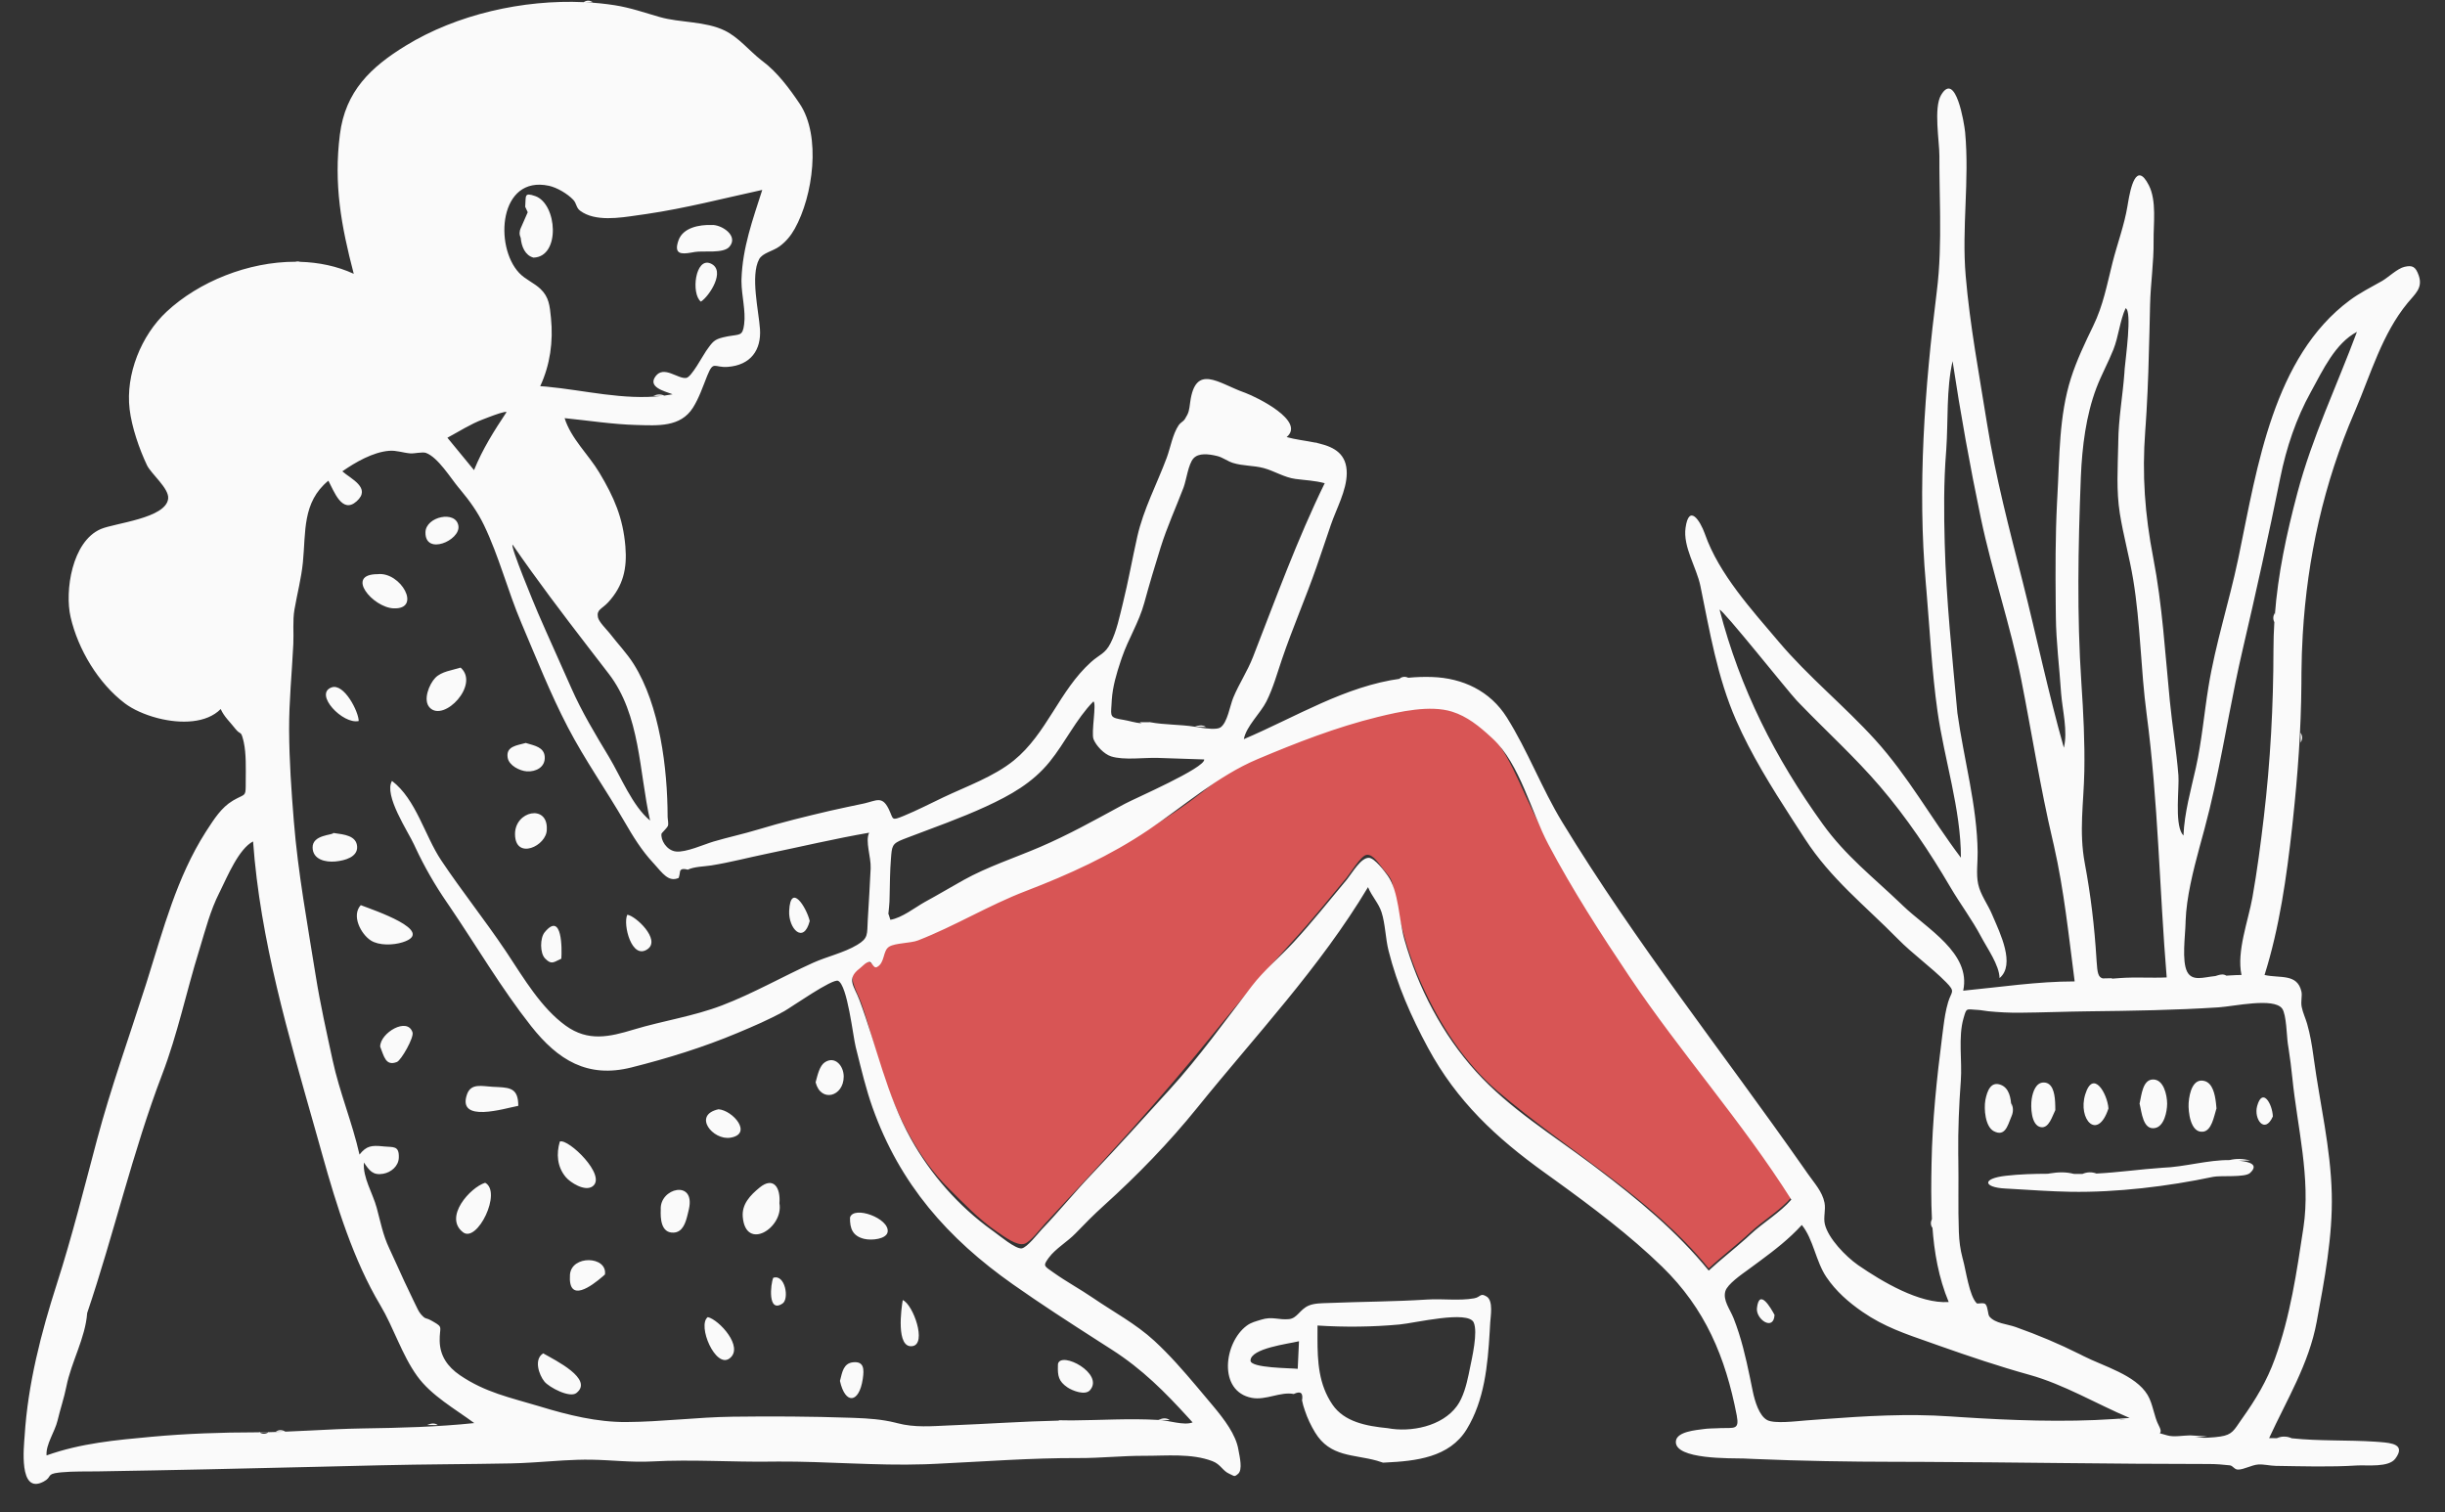 <?xml version="1.0" encoding="utf-8"?>
<svg viewBox="25.6 89.6 972.8 601.6" xmlns="http://www.w3.org/2000/svg" overflow="visible" width="972.8px" height="601.6px">
  <rect x="25.6" y="89.6" width="972.8" height="601.6" fill="#333333" stroke="none"/>
  <g id="Master/Doodles/Reading" stroke="none" stroke-width="1" fill="none" fill-rule="evenodd">
    <path d="M738.321,566.027 C733.804,571.251 727.134,575.128 722.016,579.904 C716.642,584.921 710.809,589.305 705.456,594.261 C681.842,565.4 649.494,547.703 621.471,523.754 C608.186,512.399 598.398,496.998 591.235,481.192 C587.563,473.089 584.85,464.749 582.727,456.117 C581.771,452.229 580.836,448.354 580.211,444.413 C579.454,439.64 579.258,439.233 576.038,435.508 C574.652,433.905 571.967,429.221 569.252,429.737 C566.967,430.172 562.788,437.127 561.344,438.845 C554.4,447.108 547.668,455.622 540.357,463.565 C529.172,475.719 518.989,487.679 508.604,500.561 C487.36,526.916 464.444,551.725 441.32,576.524 C439.605,578.363 435.606,583.756 433.142,584.481 C430.146,585.362 425.277,581.687 422.26,579.633 C414.977,574.675 409.237,568.538 403.011,562.393 C390.862,550.401 382.635,533.568 377.101,517.552 C373.788,507.965 371.634,498.027 368.215,488.473 C366.79,484.491 363.56,479.597 365.2,476.129 C365.688,475.095 368.796,472.348 369.892,472.138 C371.188,471.889 373.349,473.666 373.799,473.543 C378.099,472.366 375.713,467.865 378.271,465.443 C379.721,464.069 387.096,464.27 389.298,463.515 C397.349,460.753 404.572,455.485 412.183,452.34 C444.046,439.176 476.297,426.371 503.804,404.874 C510.938,399.3 515.678,395.111 524.19,391.508 C532.792,387.867 541.439,384.619 550.216,381.442 C557.96,378.639 565.746,376.011 573.746,374.002 C582.396,371.829 594.667,369.074 603.31,371.873 C620.283,377.368 625.764,391.353 632.523,406.106 C641.668,426.066 652.725,444.954 664.712,463.326 C687.772,498.674 715.818,530.393 738.321,566.027" id="Accent" style="fill: rgb(216, 85, 85);"/>
    <path d="M261.449,90.486 L258.456,90.487 L258.456,90.487 C262.452,90.689 266.384,91.088 270.213,91.686 C276.382,92.649 282.302,94.714 288.014,96.357 C296.312,98.744 306.246,97.949 314.081,101.827 C319.559,104.537 323.766,109.841 328.533,113.569 L329.065,113.977 C334.89,118.342 339.73,124.857 343.777,130.882 C352.432,143.766 349.05,167.678 341.806,180.611 C340.253,183.385 338.334,185.72 335.764,187.613 C333.088,189.583 329.009,190.196 327.63,192.751 C324.098,199.296 327.505,213.465 327.976,220.539 C328.525,228.753 324.372,234.923 315.058,235.578 C309.75,235.952 309.504,232.924 307.032,238.982 L306.918,239.264 C305.246,243.433 303.727,247.975 301.314,251.797 C296.339,259.674 287.227,258.905 278.927,258.692 C269.319,258.444 259.855,256.926 250.242,255.968 C252.781,264.103 259.731,270.417 264.071,277.664 C269.939,287.466 273.471,295.591 274.425,307.011 C275.157,315.785 273.577,322.714 267.573,329.244 C265.088,331.947 262.885,332.08 263.502,335.198 C263.865,337.032 266.936,340.015 268.198,341.587 L268.331,341.756 C271.41,345.772 274.985,349.458 277.695,353.747 C288.123,370.249 291.203,395.405 291.229,414.615 C291.23,415.496 291.7,417.369 291.311,418.28 C291.023,418.953 288.835,421.084 288.803,421.267 C288.375,423.737 290.783,427.971 294.562,428.39 C298.531,428.829 305.8,425.517 309.492,424.429 C315.4,422.687 321.422,421.401 327.317,419.612 C336.838,416.723 346.315,414.419 355.994,412.155 C360.368,411.133 364.766,410.281 369.154,409.325 L369.645,409.213 C374.307,408.104 376.56,406.303 379.054,411.219 L379.267,411.65 C381.181,415.633 380.073,416.299 385.252,414.175 C390.575,411.99 395.776,409.282 400.973,406.816 C410.139,402.468 421.055,398.592 428.962,392.173 C442.151,381.464 447.035,364.41 459.658,353.047 C463.173,349.883 465.27,349.827 467.492,345.444 C469.871,340.753 471.098,334.737 472.348,329.691 C474.539,320.855 476.098,311.988 478.085,303.16 C480.56,292.162 485.909,282.202 489.812,271.712 C491.333,267.625 492.121,262.43 494.574,258.757 C495.224,257.783 496.466,257.234 496.973,256.428 C498.718,253.661 498.7,252.901 499.152,249.572 C501.246,234.172 510.367,242.038 520.394,245.658 L520.973,245.867 C525.774,247.658 545.117,257.146 537.521,263.499 C540.866,264.469 544.939,264.897 548.769,265.677 C549.177,265.683 549.581,265.752 549.974,265.935 L550.547,266.071 C556.537,267.536 561.508,270.267 561.436,277.965 C561.372,284.75 557.314,292.008 555.136,298.359 C553.201,303.998 551.331,309.659 549.366,315.289 C545.061,327.622 539.838,339.586 535.637,351.957 C533.722,357.595 532.142,363.365 529.476,368.686 C527.125,373.38 521.432,378.554 520.494,383.687 C541.309,374.806 560.807,362.579 582.99,359.594 L582.363,359.611 C583.526,358.789 584.708,358.679 585.907,359.258 C589.031,358.958 592.211,358.848 595.457,358.962 C607.525,359.385 618.477,364.458 625.142,375.069 C633.498,388.369 638.996,403.26 647.163,416.683 C676.291,464.554 710.923,508.13 743.004,553.929 L744.926,556.68 C747.431,560.277 750.653,563.678 751.522,568.123 C752.089,571.023 750.989,573.924 751.669,576.71 C753.053,582.39 759.942,589.456 764.767,592.863 L765.043,593.056 C774.309,599.434 789.372,608.43 800.935,607.634 C796.925,597.996 795.16,587.848 794.441,577.558 L794.436,578.15 C793.654,576.957 793.713,575.778 794.262,574.604 C793.883,567.24 793.979,559.822 794.112,552.482 C794.42,535.517 796.193,518.684 798.34,501.891 L798.828,498.113 C799.265,494.784 799.732,491.62 800.707,488.333 C802.012,483.933 803.804,484.35 799.895,480.395 C793.879,474.305 786.723,469.294 780.658,463.128 C767.541,449.794 754.097,439.343 743.773,423.42 L738.545,415.358 C730.395,402.744 722.314,389.765 716.329,376.107 C708.847,359.034 705.856,340.801 702.142,322.72 C700.635,315.383 695.139,307.192 696.243,299.53 C697.625,289.943 702.04,296.758 703.901,301.952 L703.957,302.109 C709.535,318.016 722.596,332.253 733.414,345.046 C745.102,358.866 759.397,370.429 771.597,383.847 C784.882,398.461 793.982,415.256 805.796,430.856 C805.796,411.496 799.186,391.782 796.482,372.63 C794.222,356.615 793.435,340.553 792.072,324.472 L791.852,321.933 C788.437,283.475 791.388,243.884 796.181,205.701 C797.44,195.679 797.609,185.788 797.519,175.873 L797.485,172.896 L797.485,172.896 C797.391,165.856 797.209,158.798 797.236,151.664 C797.258,145.873 794.861,132.526 797.916,127.387 C803.709,117.642 807.112,138.639 807.466,142.174 L807.476,142.276 C809.245,161.392 806.072,180.295 807.693,199.329 C809.387,219.206 813.063,238.525 816.191,258.172 C819.58,279.445 825.097,300.238 830.379,321.103 C835.925,343.01 840.589,365.374 846.755,387.106 C848.371,380.47 846.215,372.361 845.668,365.525 L845.624,364.926 C844.966,354.97 843.681,345.012 843.57,335.03 L843.514,329.717 C843.386,316.411 843.37,302.952 844.027,289.724 L844.168,287.082 C845.055,271.474 844.787,255.119 849.574,240.082 C851.846,232.945 855.178,225.982 858.438,219.259 C862.46,210.969 863.882,202.931 866.109,194.114 C868.017,186.563 870.809,179.211 872.08,171.509 L872.298,170.197 C873.244,164.615 875.514,153.436 880.559,163.292 C883.743,169.51 882.367,178.728 882.456,185.408 C882.57,193.972 881.259,202.299 881.058,210.827 L880.813,221.524 C880.561,232.22 880.261,242.908 879.63,253.592 L879.628,253.592 C879.532,255.233 879.428,256.873 879.315,258.514 L879.138,260.975 C877.829,278.5 878.972,294.206 882.306,311.474 C885.955,330.376 887.023,349.319 888.914,368.452 C889.889,378.331 891.533,388.155 892.327,398.048 C892.723,402.983 890.834,416.602 893.752,421.283 C893.932,421.57 894.13,421.824 894.347,422.041 C894.71,412.967 897.31,403.885 899.281,395.043 C901.616,384.568 902.559,373.556 904.28,362.931 C907.067,345.717 912.475,329.278 916.053,312.257 L916.494,310.14 C923.683,275.375 930.174,231.615 960.464,209.109 C964.508,206.104 968.952,203.886 973.324,201.413 C975.799,200.013 979.476,196.391 982.308,195.759 C985.399,195.069 986.688,195.605 987.941,199.191 C989.688,204.19 986.493,206.525 983.51,210.156 C973.378,222.487 968.942,238.23 962.755,252.741 L962.403,253.561 C950.141,281.905 943.623,311.553 941.808,341.934 C941.505,346.996 941.333,352.077 941.287,357.175 L941.264,361.745 C941.125,379.99 939.834,397.66 937.883,415.847 L937.565,418.772 C935.41,438.322 932.512,458.805 926.602,477.517 C932.825,478.912 939.577,476.832 941.266,484.066 C941.681,485.843 940.931,487.944 941.39,490.257 C941.836,492.505 942.909,494.741 943.544,496.952 C944.762,501.198 945.448,505.392 946.05,509.729 L946.188,510.733 C948.655,528.881 952.891,546.142 953.342,564.543 C953.757,581.552 950.427,598.785 947.359,615.467 C944.268,632.269 935.403,646.592 928.424,661.787 C931.428,661.787 934.431,661.818 937.435,661.849 C948.427,663.028 959.678,662.459 970.775,663.212 L972.732,663.36 C977,663.714 982.917,664.242 978.623,669.97 C975.971,673.508 967.588,672.463 963.56,672.658 L963.328,672.671 C952.779,673.342 941.61,672.981 931.037,672.825 C928.811,672.793 926.351,672.131 924.101,672.28 C921.504,672.451 918.394,674.319 916.027,674.305 C914.568,674.296 914.045,672.757 912.787,672.616 C910.046,672.308 907.306,672.083 904.542,672.084 C865.967,672.092 827.88,671.377 789.462,671.231 L779.85,671.208 C761.246,671.188 742.363,670.887 723.728,670.086 L719.465,669.896 C714.612,669.74 691.74,670.415 692.387,663.032 C692.726,659.152 700.503,658.605 703.341,658.193 C705.181,657.926 707.082,657.929 708.94,657.858 L710.241,657.799 C715.478,657.598 717.747,658.681 716.602,652.745 C712.123,629.513 704.097,610.313 686.949,593.609 C674.202,581.191 659.089,569.823 644.514,559.289 L640.161,556.154 C620.877,542.304 605.233,527.738 593.784,506.545 C587.098,494.169 581.501,481.516 578.066,467.832 C576.83,462.909 576.801,457.31 575.286,452.564 C574.121,448.91 571.465,446.353 569.901,442.568 C550.715,474.614 525.286,501.425 501.97,530.319 C490.829,544.123 478.12,557.234 464.809,569.243 C460.859,572.807 457.173,576.528 453.486,580.363 C450.402,583.573 445.506,586.426 442.902,589.987 L442.617,590.38 C440.458,593.394 441.171,593.348 444.821,595.953 C449.847,599.538 455.386,602.517 460.491,606.013 C468.651,611.602 477.558,616.324 484.854,623.05 C490.952,628.67 496.454,634.979 501.822,641.341 L508.436,649.217 C512.655,654.287 517.319,660.355 518.321,666.346 L518.388,666.723 C518.844,669.202 520.06,674.374 518.239,675.964 C516.599,677.395 516.764,676.852 514.728,675.979 C512.06,674.835 511.275,672.21 508.016,670.959 C499.677,667.759 489.586,668.858 480.909,668.819 C472.229,668.78 463.477,669.755 454.801,669.719 C435.932,669.641 417.447,671.093 398.62,671.975 L395.767,672.103 L393.365,672.195 C374,672.823 354.436,671.005 335.128,671.107 L332.497,671.134 C316.963,671.364 301.015,670.203 285.052,671.066 C276.841,671.509 268.777,670.482 260.771,670.367 C253.526,670.262 246.146,670.911 238.788,671.389 L237.19,671.488 L237.19,671.488 C234.437,671.658 231.688,671.792 228.952,671.845 C211.6,672.18 194.46,672.178 177.002,672.595 L151.993,673.194 C122.839,673.89 93.751,674.554 64.527,675.017 C59.873,675.09 54.809,674.949 50.144,675.38 L49.066,675.491 C43.818,676.09 46.532,677.207 42.925,679.1 C32.827,684.397 35.159,664.761 35.401,660.899 C36.699,640.203 41.953,619.905 48.267,600.257 C54.257,581.622 59.12,562.118 64.193,543.08 C69.746,522.243 76.981,502.259 83.551,481.627 L84.243,479.437 C90.554,459.339 95.988,438.626 107.365,420.75 L107.991,419.778 C110.776,415.51 113.654,410.917 118.134,408.226 L118.628,407.935 C122.852,405.503 123.322,406.598 123.364,402.476 L123.373,400.17 C123.405,395.369 123.571,389.446 122.598,384.945 L122.457,384.333 L122.457,384.333 L122.322,383.8 C121.38,380.156 121.412,382.279 119.179,379.493 L119.023,379.296 C116.991,376.677 114.865,374.887 113.407,371.707 C107.771,377.421 97.564,377.642 88.614,375.391 L88.19,375.282 C83.082,373.947 78.418,371.815 75.297,369.457 C64.706,361.453 56.639,347.95 53.683,335.09 C51.309,324.763 54.222,305.078 65.652,300.112 C71.224,297.691 91.69,295.861 92.509,287.971 C92.931,283.898 85.728,278.171 84.066,274.669 C80.986,268.181 78.028,259.551 77.172,252.439 C75.5,238.557 81.802,223.034 91.841,213.657 C104.703,201.643 124.386,193.714 143.159,193.741 C143.762,193.576 144.368,193.566 144.978,193.769 C152.451,193.987 159.739,195.495 166.349,198.541 C161.343,179.418 158.321,162.921 160.842,143.029 C163.014,125.892 173.125,116.304 187.038,107.768 C207.261,95.359 233.682,89.348 257.846,90.456 L257.8,90.487 C259.017,89.651 260.233,89.672 261.449,90.486 Z M617.096,605.458 C619.833,607.146 618.651,613.388 618.513,615.877 L618.309,619.495 C617.524,632.823 616.215,646.755 609.147,658.289 C602.272,669.51 588.913,670.914 576.798,671.498 L575.854,671.542 L575.854,671.542 C575.037,671.243 574.217,670.985 573.396,670.756 C564.16,668.182 554.813,669.383 548.83,659.519 C547.177,656.794 545.785,653.864 544.785,650.837 C544.296,649.511 543.916,648.153 543.646,646.762 C544.155,643.768 543.058,642.924 540.356,644.229 C535.053,643.198 529.238,646.838 523.652,645.765 C510.104,643.163 512.565,623.756 521.657,617.038 C523.453,615.71 525.247,615.341 527.303,614.685 C531.835,613.241 534.288,614.854 538.433,614.444 C541.783,614.113 542.704,610.6 546.304,609.053 C548.53,608.098 551.573,608.114 553.991,608.033 L554.411,608.017 C567.379,607.484 580.388,607.489 593.439,606.644 C599.526,606.25 606.098,607.214 612.061,606.174 C614.853,605.686 614.452,603.828 617.096,605.458 Z M126.292,424.383 C120.651,427.272 116.131,438.177 113.187,444.149 L112.86,444.804 C109.275,451.89 107.326,459.548 105.03,467.091 L104.728,468.075 C99.72,484.264 96.254,501.05 90.122,517.085 C78.402,547.737 70.869,580.765 60.285,612.015 C59.571,621.954 53.972,631.421 52.023,641.193 C51.111,645.769 49.564,650.267 48.492,654.816 C47.464,659.18 43.75,664.348 44.126,668.666 C57.834,663.782 71.719,662.554 86.046,661.237 C99.625,659.988 113.97,659.491 127.435,659.485 C141.156,659.478 155.827,658.138 169.955,657.93 C184.73,657.713 199.728,657.33 214.289,655.798 C206.675,650.159 197.148,644.863 191.526,637.017 C185.414,628.488 182.24,617.802 176.862,608.802 C166.274,591.081 159.469,569.174 153.874,549.189 L152.57,544.529 L151.088,539.271 C140.357,501.321 129.148,463.836 126.292,424.383 Z M937.435,661.848 L931.498,661.786 L931.498,661.786 C933.486,660.957 935.465,660.994 937.435,661.848 Z M908.394,490.387 L910.251,490.372 L908.362,490.39 C891.154,491.514 873.833,491.777 856.633,491.972 C847.462,492.076 838.24,492.46 829.16,492.531 C824.99,492.564 820.913,492.357 816.728,491.951 C815.328,491.816 813.961,491.494 812.551,491.416 L812.062,491.386 C807.747,491.106 808.042,490.599 806.838,494.724 C804.652,502.214 806.334,511.743 805.76,519.517 C805.043,529.212 804.634,539.036 804.737,548.766 L804.767,550.85 C804.943,560.47 804.615,570.068 804.974,579.709 C805.115,583.452 805.507,586.547 806.423,590.061 L806.613,590.77 C807.804,595.081 809.114,605.153 812.08,608.136 C812.417,608.476 814.938,607.684 815.607,608.53 C816.638,609.833 816.449,612.59 817.157,613.432 C819.448,616.158 824.183,616.374 827.618,617.599 C836.547,620.783 844.777,624.225 853.171,628.432 L854.572,629.141 C862.509,633.19 875.306,636.636 880.078,644.624 C882.266,648.286 882.561,653.115 884.573,656.893 C886.864,661.197 882.28,658.947 887.893,660.693 C890.421,661.479 894.449,660.693 897.04,660.693 L903.807,661.102 L903.807,661.102 C902.008,661.184 900.188,661.607 898.418,661.202 C901.562,662.012 906.563,661.511 908.995,661.157 C913.869,660.446 914.488,658.541 917.47,654.301 L917.677,654.009 C923.121,646.354 927.541,639.023 930.744,630.156 C936.874,613.185 939.377,595.823 942.068,578.07 C945.059,558.344 939.597,537.897 937.643,518.305 C937.258,514.452 936.752,510.629 936.168,506.806 L935.87,504.895 C935.445,502.228 935.334,493.155 933.579,490.846 C930.213,486.417 914.582,489.975 908.394,490.387 Z M582.426,616.577 C571.677,617.569 560.562,617.686 549.806,616.985 L549.794,622.045 C549.798,631.364 550.235,640.374 555.77,648.474 C560.483,655.371 569.333,656.999 577.705,657.824 C586.913,659.575 599.412,657.113 605.299,648.995 C607.756,645.609 609.058,640.647 609.947,636.4 L610.364,634.347 C611.314,629.725 613.672,619.662 611.949,615.783 C609.744,610.817 588.587,616.007 582.426,616.577 Z M180.447,268.957 C173.995,269.462 166.961,273.542 161.805,277.129 C165.137,280.099 173.472,283.709 167.485,289.059 C161.675,294.253 158.466,284.936 156.249,280.854 C145.809,289.427 147.318,301.248 146.112,313.361 C145.482,319.685 143.825,325.913 142.756,332.142 C141.986,336.625 142.526,341.262 142.306,345.839 C141.745,357.47 140.576,368.603 140.629,380.071 C140.693,392.329 141.528,404.167 142.509,416.336 C144.16,436.824 147.943,457.319 151.187,477.644 C153.012,489.069 155.51,500.169 157.935,511.409 C160.687,524.166 165.778,536.249 168.633,548.973 C171.416,545.435 173.538,545.265 177.835,545.686 L178.435,545.747 C182.054,546.124 184.485,545.263 184.273,550.286 C184.136,553.544 181.262,556.032 178.082,556.601 C173.935,557.342 172.526,555.273 170.389,552.132 C169.889,558.08 173.889,564.299 175.471,570.108 C176.968,575.613 177.96,581.009 180.476,586.278 C182.58,590.683 184.425,595.038 186.474,599.398 L187.517,601.579 C188.375,603.335 189.191,605.112 190.034,606.877 L190.888,608.636 C191.473,609.819 192.162,611.449 193.035,612.446 C195.083,614.783 194.757,613.651 197.154,614.982 L198.064,615.493 C202.135,617.818 200.423,617.54 200.537,623.15 C200.656,629.059 203.686,633.4 208.545,636.721 C218.63,643.615 228.58,645.641 239.98,649.06 L240.742,649.29 C251.662,652.608 263.164,655.455 274.727,655.39 C288.889,655.311 302.863,653.454 317.025,653.266 C332.649,653.059 348.423,653.144 364.015,653.684 L365.756,653.747 C371.236,653.958 376.422,654.304 381.76,655.616 L382.604,655.832 C389.565,657.674 396.306,657.029 403.452,656.723 L404.193,656.693 C418.342,656.142 432.927,655.105 447.022,654.813 C446.94,654.77 446.86,654.723 446.779,654.673 L452.034,654.742 L452.034,654.742 C463.286,654.662 475.158,653.877 486.452,654.555 C490.256,654.594 496.698,656.934 500.101,655.525 L498.629,653.901 C489.094,643.424 480.114,634.373 467.966,626.588 L462.29,622.95 C450.946,615.675 439.665,608.381 428.632,600.616 C402.691,582.358 383.611,560.705 372.775,530.299 C370.159,522.958 368.353,515.282 366.453,507.719 L366.071,506.208 C364.971,501.873 362.781,481.593 359.062,479.842 C356.859,478.804 340.279,490.457 337.652,491.909 C331.51,495.306 325.345,497.94 318.995,500.598 C305.346,506.313 291.275,510.672 276.801,514.311 C259.448,518.674 247.628,511.455 236.878,497.816 C225.118,482.894 215.274,466.127 204.587,450.378 L203.396,448.633 C198.566,441.594 194.526,434.565 190.917,426.87 L190.379,425.711 C187.928,420.377 178.207,405.986 181.566,400.303 C191.149,407.599 194.597,422.106 201.125,431.875 C209.261,444.05 218.43,455.529 226.608,467.693 L227.451,468.955 C234.063,478.924 240.916,490.616 250.661,497.669 C259.598,504.136 268.088,502.148 277.706,499.241 C289.363,495.719 301.446,493.983 312.87,489.614 C325.233,484.887 336.93,478.181 348.992,472.713 C354.615,470.163 361.348,468.714 366.647,465.535 C371.131,462.846 370.556,461.404 370.851,455.833 L370.868,455.52 C371.26,448.717 371.711,441.909 372.012,435.1 C372.214,430.525 369.74,424.322 371.419,420.907 C357.725,423.281 344.341,426.461 330.743,429.274 C323.298,430.814 316.119,432.718 308.598,433.928 C305.731,434.389 301.812,434.376 299.245,435.625 C297.197,435.037 296.153,435.411 296.113,436.746 C296.015,437.471 295.86,438.186 295.647,438.889 C291.601,440.729 289.186,436.992 285.757,433.201 L285.364,432.772 C280.87,427.922 277.505,422.46 274.208,416.761 C266.836,404.019 258.339,392.035 251.517,378.934 C244.564,365.579 238.917,351.28 233.022,337.424 C227.614,324.712 224.151,310.964 218.175,298.553 C215.635,293.276 212.448,288.87 208.741,284.42 L208.181,283.752 C204.924,279.89 199.913,271.559 195.049,269.785 C193.763,269.316 190.395,270.104 188.934,270 C186.022,269.792 183.427,268.723 180.447,268.957 Z M199.831,656.608 L195.589,656.56 L195.589,656.56 L195.96,656.404 C197.257,655.888 198.552,655.694 199.831,656.608 Z M742.495,576.98 C737.471,582.497 731.738,586.933 725.841,591.295 L721.212,594.702 C718.48,596.686 712.914,600.525 712.085,603.29 C710.986,606.957 713.93,610.465 715.386,614.176 C718.398,621.852 720.166,629.525 721.8,637.399 L722.96,643.06 C723.771,647.02 725.522,652.973 728.775,654.632 C731.737,656.141 740.315,655.044 744.001,654.764 L750.98,654.237 C767.817,652.986 784.465,651.975 801.466,653.142 L805.466,653.409 C825.547,654.716 846.748,655.529 866.699,654.191 L868.63,654.054 C870.067,653.957 871.504,653.86 872.938,653.767 C859.715,648.183 846.846,640.433 833.044,636.599 C820.906,633.228 809.087,629.242 797.38,625.108 L793.36,623.687 C783.892,620.359 775.284,617.529 766.63,611.549 C761.068,607.705 756.127,603.383 752.305,597.766 C748.05,591.512 747.103,582.612 742.495,576.98 Z M490.991,654.601 L486.452,654.554 L486.452,654.554 L486.832,654.395 C488.226,653.84 489.615,653.615 490.991,654.601 Z M868.633,654.055 C869.518,654.468 870.376,654.609 871.205,654.478 C870.527,654.527 869.714,654.383 868.633,654.055 Z M541.932,634.216 L542.434,623.225 L542.434,623.225 L542.151,623.3 C538.305,624.255 523.145,626.058 523.148,630.941 C523.15,633.948 539.108,633.889 541.932,634.216 Z M573.746,374.87 C557.379,378.883 541.39,385.115 525.887,391.66 C510.162,398.298 496.746,410.222 482.538,419.802 C467.297,430.08 450.799,437.567 433.723,444.121 C418.855,449.828 405.628,458.021 390.839,463.765 C387.892,464.91 381.878,464.742 379.406,466.235 C376.742,467.842 377.791,472.588 374.557,474.339 C373.098,475.129 372.612,472.265 371.492,472.312 C370.191,472.366 368.998,473.82 367.751,474.838 L367.553,474.995 C362.178,479.142 365.471,481.907 367.599,487.613 C374.536,506.205 378.264,525.121 388.004,542.673 C395.866,556.837 407.057,569.557 420.233,579.054 L420.967,579.579 C423.02,581.033 429.711,586.665 432.12,586.29 C434.235,585.962 438.483,580.473 440.082,578.747 L440.2,578.622 C446.995,571.516 453.206,563.872 459.997,556.755 C470.491,545.756 480.593,534.462 490.777,523.313 C502.599,510.37 513.062,495.705 523.71,481.876 C528.608,475.514 534.913,470.332 540.357,464.433 C547.678,456.501 554.4,447.974 561.345,439.713 L561.621,439.373 C563.744,436.68 567.104,430.821 570.23,430.893 C572.518,430.946 576.552,436.333 577.749,438.021 C582.197,444.296 582.177,455.628 584.389,463.461 C589.787,482.561 599.52,501.216 612.869,515.955 C626.143,530.612 643.147,541.035 658.847,552.816 L661.013,554.447 C677.222,566.697 692.542,579.343 705.456,595.129 C710.274,590.668 715.48,586.67 720.391,582.259 L722.016,580.772 C727.135,575.995 733.805,572.119 738.321,566.895 C718.754,535.91 694.26,508.499 673.856,478.067 C662.431,461.027 651.311,443.769 641.694,425.631 C634.699,412.437 630.351,393.612 619.547,383.525 L618.678,382.718 C614.165,378.562 609.312,374.61 603.31,372.74 C594.567,370.016 582.529,372.716 573.746,374.87 Z M802.479,233.285 C799.935,244.541 800.765,256.871 799.972,268.41 L799.89,269.524 C798.938,281.637 799.03,293.527 799.347,305.711 C799.934,328.342 802.346,350.7 804.397,373.278 C806.932,391.598 812.248,410.155 812.452,428.696 C812.497,432.775 811.806,437.305 812.656,441.327 C813.564,445.621 816.517,449.417 818.222,453.498 L818.513,454.183 C821.38,460.872 827.556,473.441 821.172,478.743 C821.038,473.534 816.271,466.919 813.87,462.364 C810.251,455.501 805.496,449.226 801.573,442.533 C793.361,428.524 784.159,414.815 773.576,402.465 C763.716,390.958 752.418,380.694 741.888,369.798 L740.457,368.309 C737.173,364.867 710.827,331.74 709.78,332.203 C717.952,363.717 731.844,391.137 750.855,417.523 C759.943,430.134 770.805,438.541 781.859,449.11 L782.71,449.928 C792.159,459.054 809.968,468.812 806.701,483.765 C821.472,482.345 836.146,480.076 851.051,480.076 C848.685,461.861 846.853,443.925 842.791,426.009 L842.347,424.09 C837.379,403.021 834.014,381.322 829.81,360.066 C825.52,338.366 818.243,317.358 813.716,295.699 C809.381,274.959 805.657,254.256 802.479,233.285 Z M871.319,212.223 C869.054,217.161 868.526,223.48 866.469,228.661 C864.414,233.837 861.665,238.768 859.693,243.98 C855.533,254.973 854.027,267.375 853.525,279.101 L853.487,280.051 C852.446,307.203 851.908,334.294 853.733,361.446 C854.515,373.084 855.115,384.742 854.901,396.403 C854.666,409.234 852.701,420.371 855.087,433.097 C857.449,445.699 858.933,458.249 859.72,471.035 L859.785,472.062 C860.086,476.647 860.391,478.364 862.204,478.879 L866.103,478.794 C865.946,478.87 865.789,478.939 865.632,479.002 L866.787,478.918 C867.47,478.865 868.223,478.804 869.056,478.743 C875.237,478.287 881.479,478.774 887.669,478.491 C884.775,443.515 884.302,408.467 879.679,373.625 C877.32,355.85 877.257,337.818 874.327,320.109 C872.871,311.312 870.428,302.692 869.024,293.885 C867.573,284.779 868.207,275.614 868.385,266.438 L868.403,265.38 C868.481,256.231 870.16,247.199 870.834,238.082 L870.959,236.232 C871.257,232.555 874.007,213.253 871.319,212.223 Z M963.364,221.632 C954.703,226.21 949.839,236.815 945.278,245.093 L945.029,245.543 C939.171,256.088 935.269,267.764 932.877,279.602 C928.262,302.439 923.2,325.345 917.875,348.144 C915.83,356.898 914.096,365.681 912.403,374.463 L910.712,383.248 L910.712,383.248 L909.83,387.782 C907.756,398.361 905.543,408.913 902.718,419.385 L900.766,426.552 C898.178,436.117 895.532,446.678 895.199,455.941 L895.174,456.834 C895.077,461.732 893.601,471.99 895.821,476.244 C897.859,480.15 902.318,478.416 906.786,477.967 L907.039,477.943 L908.033,477.631 C909.159,477.292 910.284,477.081 911.406,477.783 L913.41,477.662 C914.746,477.583 916.083,477.518 917.43,477.518 C915.42,468.133 920.119,455.989 921.785,446.621 C923.649,436.142 925.068,425.306 926.311,414.743 C928.931,392.494 930.118,370.515 930.152,348.103 C930.157,344.4 930.277,340.752 930.499,337.144 C929.891,335.91 929.967,334.682 930.691,333.464 L930.681,334.493 C931.935,317.94 935.308,302.164 939.662,285.75 C945.6,263.36 955.324,243.225 963.364,221.632 Z M460.64,368.673 C453.73,375.728 449.385,385.105 443.207,392.716 C436.38,401.128 427.558,406.04 417.835,410.51 C407.73,415.156 397.291,418.816 386.95,422.758 L385.012,423.501 C380.384,425.285 380.476,426.306 380.073,431.38 C379.69,436.198 379.668,441.075 379.557,445.92 L379.507,447.862 L379.488,448.489 L379.488,448.489 L379.332,450.483 C379.25,451.47 379.157,452.447 379.034,453.429 L379.127,453.264 L379.847,455.556 L379.847,455.556 C384.337,454.866 389.658,450.675 393.468,448.525 L393.821,448.33 C398.879,445.583 403.943,442.553 408.89,439.792 C418.44,434.46 429.282,430.947 439.479,426.567 C450.607,421.786 460.881,416.06 471.485,410.305 L473.162,409.397 C477.075,407.281 505.197,395.091 504.725,391.761 L486.202,391.145 L486.202,391.145 C480.909,390.969 472.711,392.165 467.642,390.529 C464.866,389.632 461.749,386.331 460.701,383.746 C459.664,381.188 461.995,369.423 460.64,368.673 Z M229.567,306.335 C228.378,306.468 238.304,330.352 239.652,333.484 L239.69,333.573 C243.999,343.524 248.523,353.378 252.889,363.304 C257.119,372.923 262.485,381.772 267.891,390.758 C272.515,398.443 277.271,410.369 284.246,416.061 C279.842,396.523 280.422,374.058 267.79,357.653 L259.546,346.951 C249.279,333.605 239.185,320.311 229.567,306.335 Z M940.928,381.116 C941.778,382.429 941.744,383.743 940.957,385.063 L940.928,381.116 L940.928,381.116 Z M500.457,271.972 C498.362,274.286 497.627,280.631 496.487,283.62 C493.451,291.583 489.924,299.268 487.381,307.414 C485.086,314.761 482.906,322.03 480.886,329.444 C478.752,337.271 474.546,343.722 471.984,351.199 L471.5,352.624 C469.819,357.623 468.315,362.727 467.949,368.018 L467.833,370.046 C467.53,374.758 467.215,375.146 472.681,376.02 C474.67,376.337 477.398,377.23 479.83,377.398 C479.579,377.297 479.329,377.151 479.079,376.955 L483.141,376.938 L483.141,376.938 C488.999,378.051 495.114,377.797 500.988,378.746 L502.732,379.032 C505.464,379.465 509.71,380.007 511.167,379.039 C513.969,377.176 514.965,370.343 516.29,367.161 C518.62,361.564 521.917,356.682 524.139,350.983 C533.219,327.705 541.686,304.334 552.668,281.851 C548.459,280.757 545.227,280.714 540.985,280.149 C536.566,279.56 532.56,276.947 528.344,275.824 C524.337,274.757 520.139,275.029 516.169,273.788 C513.982,273.105 512.105,271.586 509.949,271.055 C506.512,270.21 502.501,269.716 500.457,271.972 Z M505.444,378.826 L500.988,378.745 L500.988,378.745 C502.484,378.201 503.975,377.917 505.444,378.826 Z M219.955,255.612 L217.71,256.478 C212.821,258.292 208.216,261.306 203.61,263.758 L214.2,276.648 L214.2,276.648 C217.66,268.161 222.107,261.158 227.16,253.53 C226.493,253.191 222.582,254.609 219.955,255.612 L219.955,255.612 Z M232.135,198.166 C234.626,200.819 238.092,202.129 240.643,204.56 C244.048,207.802 244.327,211.217 244.824,216.166 C245.756,225.446 244.49,234.762 240.531,243.251 L242.325,243.371 L243.164,243.447 C258.087,244.845 273.842,248.931 289.186,247.095 L285.517,247.158 C286.966,246.444 288.426,246.304 289.9,247.002 C291.004,246.86 292.106,246.682 293.206,246.471 L292.812,246.319 C289.799,245.2 283.278,243.59 286.413,239.335 C289.748,234.808 295.368,240.55 298.694,239.957 C300.745,239.591 305.277,231.018 306.541,229.243 L307.532,227.853 C309.577,225.024 310.415,224.374 314.915,223.472 L315.427,223.374 C319.992,222.54 321.068,223.38 321.679,218.586 C322.364,213.205 320.65,207.194 320.612,201.632 L320.624,200.599 L320.614,201.608 L320.614,201.608 L320.613,201.149 L320.613,201.149 L320.625,200.605 C321.046,188.026 325.104,176.995 328.881,165.16 C313.503,168.505 298.451,172.447 282.782,174.75 L279.231,175.255 C272.238,176.275 262.37,177.893 256.437,173.454 C254.78,172.214 255.045,170.54 253.689,169.103 C251.415,166.692 247.197,164.198 243.972,163.511 C224.125,159.286 222.189,187.579 232.135,198.166 Z M128.615,659.336 L132.622,659.353 L132.622,659.353 C131.282,660.265 129.947,660.308 128.615,659.336 Z M139.164,659.206 L135.301,659.22 L135.301,659.22 C136.586,658.366 137.874,658.441 139.164,659.206 Z M368.903,638.026 L368.875,638.219 C367.423,648.03 361.879,648.52 359.79,639.022 L359.901,638.605 C360.703,635.523 361.213,632.012 365.004,631.612 C369.461,631.141 369.411,634.49 368.903,638.026 L368.903,638.026 Z M241.739,628.058 L242.098,628.27 C246.333,630.718 261.949,638.3 254.955,643.823 C252.257,645.954 244.078,641.553 242.237,639.316 C240.04,636.646 237.893,630.391 241.739,628.058 Z M459.281,642.71 C457.343,644.929 452.274,642.921 450.325,641.606 C446.725,639.177 446.412,636.921 446.513,633.097 L446.54,632.253 C446.491,633.609 446.442,634.964 446.391,636.313 C446.438,634.955 446.489,633.604 446.54,632.253 C447.749,627.019 465.057,636.099 459.281,642.71 Z M307.208,613.634 C311.702,614.664 321.708,625.588 315.905,630.044 C310.32,634.333 302.892,616.897 307.208,613.634 Z M384.782,606.861 C388.908,608.568 394.508,624.34 388.615,625.186 C381.996,626.135 384.2,610.145 384.782,606.861 Z M731.645,612.767 C731.271,619.411 724.136,614.499 724.642,610.054 C725.561,601.988 730.122,609.959 731.645,612.767 Z M336.964,608.216 C330.927,612.286 332.2,600.35 333.257,598 C337.978,596.407 339.708,606.366 336.964,608.216 Z M266.297,596.676 L265.42,597.447 C261.118,601.168 251.604,608.378 252.373,596.802 C252.901,588.85 267.27,589.265 266.297,596.676 Z M378.77,579.726 C378.342,582.583 372.483,583.254 369.403,582.499 C364.869,581.386 363.692,578.412 363.796,574.003 C365.245,569.122 379.575,574.352 378.77,579.726 Z M335.717,568.365 C337.438,578.09 322.326,587.6 321.128,573.777 C320.69,568.721 324.07,565.168 327.855,562.077 C333.227,557.692 336.228,561.891 335.717,568.365 Z M218.63,560.188 C225.443,563.833 215.484,584.231 209.837,579.891 C202.002,573.869 212.718,562.02 218.63,560.188 Z M299.697,570.684 L299.204,572.76 C298.415,576.038 297.261,579.848 293.618,580.019 C288.53,580.258 288.346,574.238 288.497,570.864 C287.981,562.251 302.362,558.771 299.697,570.684 L299.697,570.684 Z M920.907,551.356 L916.318,551.386 L917.202,551.496 C920.082,551.875 924.637,552.768 920.819,556.303 C918.79,558.181 909.077,557.21 906.137,557.833 C888.166,561.638 867.766,564.092 849.339,563.775 C841.576,563.641 833.76,563.068 825.99,562.623 L823.401,562.48 C814.785,562.024 813.938,558.523 823.633,557.409 C829.174,556.773 834.795,556.616 840.416,556.603 L841.178,556.469 C844.365,555.941 847.55,555.804 850.73,556.659 L852.444,556.668 L852.444,556.668 L854.153,556.669 C856.01,555.886 857.867,555.819 859.726,556.516 C868.491,556.081 877.231,554.798 885.993,554.212 C894.566,553.937 904.007,551.076 912.681,551.158 C915.419,550.505 918.161,550.57 920.907,551.356 Z M261.329,561.639 C258.282,563.781 252.509,560.109 250.672,557.895 C247.228,553.743 246.916,548.621 248.344,543.791 C251.657,542.438 267.274,557.46 261.329,561.639 Z M311.486,530.946 C317.264,531.407 325.206,540.764 316.225,542.251 C309.2,543.415 301.03,533.238 311.486,530.946 Z M821.699,521.239 C824.969,522.519 825.688,526.392 825.846,529.893 L825.829,528.548 C826.691,530.213 826.675,531.885 826.002,533.566 L825.751,534.167 C824.357,537.579 823.301,541.947 818.9,539.671 C815.452,537.888 814.911,530.807 815.514,527.36 L815.553,527.149 C816.241,523.667 817.698,519.673 821.699,521.239 Z M902.763,519.711 C905.952,520.599 906.867,525.013 907.254,528.332 L907.345,529.176 L907.345,529.176 L907.481,530.63 L907.481,530.63 L907.364,530.983 C906.466,533.815 905.562,539.485 902.102,539.872 C897.046,540.437 896.209,531.756 896.395,528.581 L896.421,528.203 C896.714,524.346 898.154,518.426 902.763,519.711 Z M887.843,528.66 L887.843,528.833 C887.813,531.902 886.678,537.699 883.063,538.408 C878.162,539.369 877.724,531.948 876.872,528.666 L876.954,528.326 C877.644,525.314 878.127,519.31 882.036,519.098 C886.496,518.858 887.826,525.366 887.843,528.66 L887.843,528.66 Z M838.786,520.297 C842.229,520.353 843.045,524.409 843.26,527.813 L843.276,528.077 C843.304,528.589 843.319,529.083 843.329,529.543 L843.358,531.281 L843.358,531.281 C842.153,533.597 840.871,538.593 837.623,538.067 C833.641,537.421 833.513,529.758 833.95,526.904 L834.007,526.554 C834.438,524.036 835.605,520.245 838.786,520.297 Z M864.499,530.63 C860.16,543.783 852.246,534.884 855.251,525.064 C858.393,514.8 864.1,524.769 864.499,530.63 Z M929.91,533.806 C926.68,541.053 922.237,534.81 923.659,529.663 C925.768,522.03 929.727,528.793 929.91,533.806 Z M221.513,521.997 L223.929,522.114 C228.972,522.384 231.813,523.006 231.813,529.591 L231.522,529.641 C226.471,530.568 207.332,536.617 211.422,524.975 C213.014,520.445 217.454,521.789 221.513,521.997 Z M361.292,517.921 C361.293,525.911 352.198,528.431 350.105,520.216 L350.247,519.709 C350.891,517.326 351.684,513.654 353.756,512.268 C357.784,509.574 361.291,513.638 361.292,517.921 Z M189.733,500.361 C190.376,502.383 185.232,511.45 183.521,512.129 C178.994,513.926 178.362,509.738 176.862,506.033 C176.809,500.587 187.723,494.042 189.733,500.361 Z M248.936,471.036 L248.1,471.441 C245.567,472.692 244.749,473.239 242.507,470.984 C240.355,468.819 240.45,462.787 242.297,460.535 C249.371,451.911 249.205,467.546 248.936,471.036 Z M275.183,453.545 C278.538,453.972 288.507,463.428 283.316,467.186 C276.955,471.79 273.356,457.367 275.183,453.545 Z M169.144,449.728 L169.386,449.824 C173.776,451.538 199.621,460.137 185.775,464.506 C182.035,465.686 176.382,465.862 173.14,463.783 C169.24,461.281 165.306,453.898 169.144,449.728 Z M347.77,456.035 C345.331,465.426 339.244,459.107 339.589,452.001 C340.143,440.619 346.451,450.532 347.77,456.035 Z M158.241,421.006 L158.805,421.092 C162.237,421.594 167.485,421.992 167.692,426.496 C167.881,430.6 162.833,431.981 159.157,432.341 L158.95,432.361 C155.12,432.701 150.05,431.62 149.977,426.805 C149.9,421.61 158.121,421.923 158.241,421.006 Z M243.155,419.574 C243.257,426.173 230.611,431.993 230.513,421.533 C230.426,412.185 243.627,409.449 243.155,419.574 Z M234.805,385.2 L235.216,385.329 C238.273,386.255 242.074,386.893 242.336,390.68 C242.627,394.87 238.735,396.735 235.233,396.5 C232.361,396.307 228.111,394.181 227.589,391.065 C226.824,386.491 231.288,386.192 234.805,385.2 Z M168.314,376.472 C161.993,377.898 150.416,365.724 157.492,363.112 C162.478,361.269 168.314,372.799 168.314,376.472 Z M208.863,355.222 C216.572,361.948 202.283,377.001 196.61,371.175 C193.713,368.199 196.385,361.788 198.776,359.298 C201.23,356.743 205.596,356.263 208.863,355.222 Z M182.194,331.643 C173.909,331.284 162.767,318.044 175.838,318.044 C185.07,316.972 193.576,332.135 182.194,331.643 Z M207.996,298.874 C208.799,304.619 194.727,310.732 194.879,301.397 C194.983,295.087 207.108,292.515 207.996,298.874 Z M308.334,194.428 C314.595,197.133 307.799,207.506 304.462,209.614 C300.463,206.407 302.248,191.8 308.334,194.428 Z M238.573,167.622 C247.313,170.704 248.71,191.784 237.863,192.1 C234.537,191.228 233.092,187.71 232.78,184.261 C232.163,182.918 232.199,181.579 232.837,180.241 L232.956,180.005 L232.956,180.005 L235.569,174.042 L235.569,174.042 L234.548,171.837 L234.548,171.837 L234.588,171.422 C234.915,167.625 234.03,166.022 238.573,167.622 Z M315.773,187.826 C313.345,190.574 305.344,189.274 302.08,189.848 L300.526,190.121 C296.767,190.75 293.517,190.872 295.578,185.166 C297.417,180.074 303.985,178.982 308.604,179.115 C312.541,178.805 319.692,183.39 315.773,187.826 Z" id="Shape" fill="#fafafa"/>
  </g>
</svg>